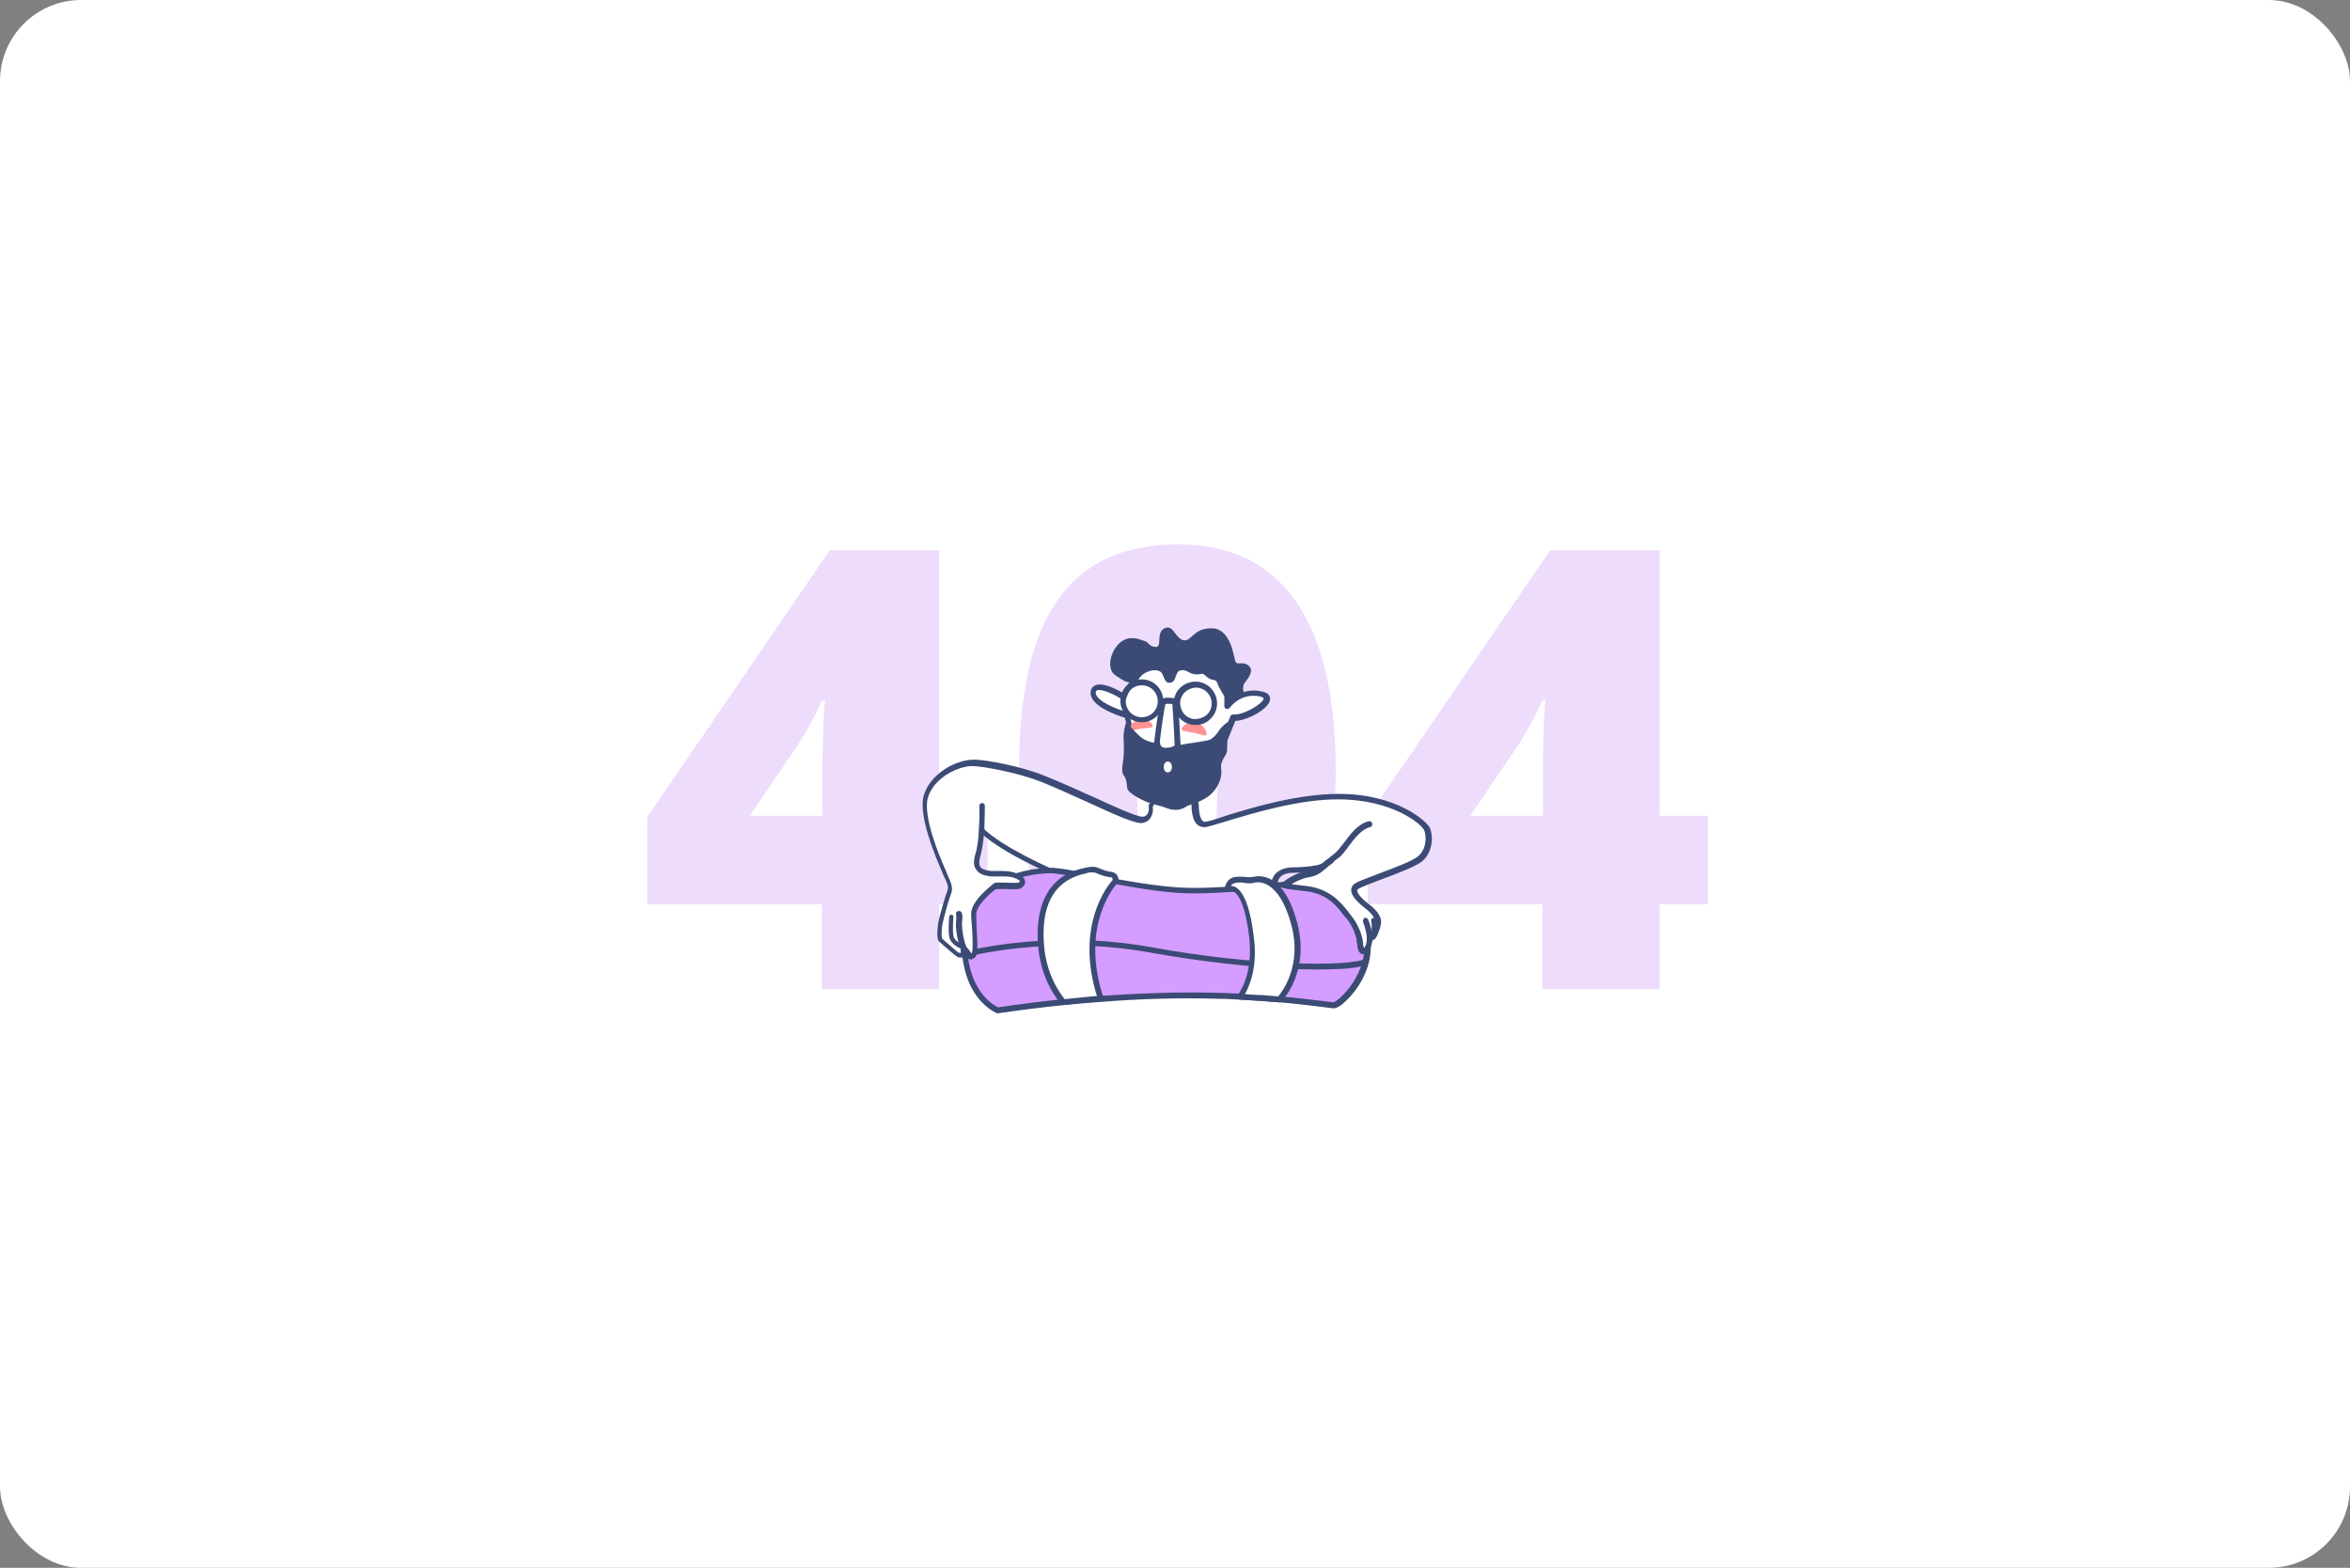 <svg width="1448" height="966" viewBox="0 0 1448 966" fill="none" xmlns="http://www.w3.org/2000/svg">
<rect x="0" y="0" width="1448" height="966" fill="#808080" stroke="none"/>
<g clip-path="url(#clip0_401_177)">
<rect width="1448" height="966" rx="50" fill="white"/>
<path d="M608.513 557.151H578.712V609.426H506.459V557.151H398.781V503.47L511.238 339.056H578.712V502.627H608.513V557.151ZM506.74 502.627V471.15C506.74 465.247 507.021 457.378 507.302 447.26C507.864 437.142 508.145 432.083 508.427 431.521H506.459C502.241 441.077 497.462 449.79 492.12 458.221L462.038 502.627H506.74Z" fill="#EEDCFC"/>
<path d="M823.024 474.803C823.024 522.582 814.871 557.713 799.127 579.916C783.102 602.119 758.643 613.361 725.468 613.361C693.137 613.361 668.958 601.838 652.371 578.511C636.065 555.184 627.912 520.614 627.912 474.803C627.912 426.743 635.784 391.612 652.09 369.128C668.115 346.644 692.574 335.402 725.749 335.402C757.799 335.402 782.259 347.206 798.565 370.533C814.59 393.86 823.024 428.43 823.024 474.803ZM700.446 474.803C700.446 505.438 702.414 526.516 706.069 537.758C710.005 549.281 716.19 554.903 725.187 554.903C734.183 554.903 740.65 549 744.586 537.196C748.24 525.392 750.208 504.594 750.208 474.803C750.208 444.731 748.24 423.933 744.586 411.848C740.65 399.762 734.464 393.86 725.468 393.86C716.471 393.86 710.005 399.762 706.35 411.286C702.133 422.809 700.446 443.887 700.446 474.803Z" fill="#EEDCFC"/>
<path d="M1052.44 557.151H1022.63V609.426H950.381V557.151H842.704V503.47L955.161 339.056H1022.63V502.627H1052.44V557.151ZM950.663 502.627V471.15C950.663 465.247 950.944 457.378 951.225 447.26C951.787 437.142 952.068 432.083 952.349 431.521H950.381C946.164 441.077 941.385 449.79 936.043 458.221L905.961 502.627H950.663Z" fill="#EEDCFC"/>
<path d="M846.359 576.544C846.359 576.544 848.889 572.609 849.452 568.393C850.014 564.177 846.078 560.243 842.704 557.713C839.331 555.184 831.178 548.439 836.238 545.347C841.299 542.256 868.288 534.105 874.755 529.046C881.221 523.987 881.221 514.712 879.534 510.778C877.847 506.562 859.573 490.542 824.992 490.542C790.412 490.542 748.803 507.405 742.618 507.686C736.433 507.967 736.714 496.444 736.714 496.444L735.87 490.542H712.817L709.162 496.444C709.162 496.444 710.568 504.314 704.101 505.157C697.635 505.719 665.585 488.575 642.531 479.581C628.474 473.96 606.545 470.025 599.798 470.025C589.396 470.025 573.933 478.176 570.559 491.104C567.185 504.033 578.712 530.17 581.524 536.634C584.335 543.099 586.303 546.471 584.897 549.844C583.492 553.216 580.118 565.583 579.274 568.955C578.712 572.328 578.712 578.511 579.274 579.073C579.837 579.635 589.396 588.067 590.239 588.348C591.082 588.629 595.862 589.472 593.894 584.975C596.143 587.505 597.268 591.439 599.236 588.348C601.204 584.975 599.236 570.361 599.236 563.053C599.236 555.746 611.325 546.471 612.449 545.909C613.574 545.347 623.414 545.909 625.944 545.909C628.474 545.909 631.848 542.536 625.944 540.007C620.04 537.478 614.698 538.883 610.2 538.602C605.702 538.321 598.392 536.915 601.485 527.36C602.89 523.144 603.453 516.961 603.734 511.059H604.015C616.666 523.706 647.03 536.634 647.03 536.634L666.71 549.844L727.155 565.021L772.138 556.87L784.789 545.347C784.789 545.347 784.227 536.353 796.878 536.353C803.345 536.353 812.622 535.229 814.309 534.105" fill="white"/>
<path d="M598.111 591.158C596.986 591.158 595.862 590.315 595.3 589.191C593.613 590.315 591.364 590.034 590.239 589.753C589.677 589.472 589.396 589.472 580.961 582.165C579.837 581.041 578.712 580.197 578.712 580.197C576.463 578.511 578.15 568.393 578.15 568.393C578.712 565.021 582.367 552.373 583.773 548.72C584.616 546.471 583.773 544.223 581.524 539.726C581.242 538.883 580.68 538.04 580.399 536.916L580.118 536.353C570.559 514.432 566.904 498.693 569.153 490.261C572.808 477.333 588.271 468.058 600.079 468.058C600.079 468.058 600.079 468.058 600.36 468.058C607.67 468.058 629.599 472.274 643.375 477.895C652.652 481.549 663.055 486.326 673.176 490.823C686.671 497.006 700.728 503.471 704.101 503.189C705.226 503.189 706.069 502.627 706.913 501.784C708.037 500.098 708.037 497.568 707.756 496.725C707.756 496.163 707.756 495.882 708.037 495.601L711.692 489.699C711.973 489.137 712.536 488.856 713.098 488.856H736.152C736.995 488.856 737.838 489.418 737.838 490.542L738.682 496.444C738.682 498.412 738.963 503.752 740.931 505.719C741.493 506.281 742.056 506.562 742.618 506.281C744.024 506.281 748.803 504.876 754.426 502.908C771.294 497.568 799.69 489.137 824.992 489.137C860.416 489.137 879.534 506 881.221 510.497C883.189 515.556 882.908 525.393 875.879 531.014C871.662 534.105 860.697 538.321 850.857 541.974C844.672 544.223 839.049 546.471 837.082 547.596C836.238 548.158 836.238 548.439 836.238 548.72C836.238 550.406 839.05 553.779 843.548 557.151C846.078 559.119 851.982 563.896 850.857 569.517C850.014 574.014 847.765 578.23 847.484 578.23C846.922 579.073 845.797 579.354 844.954 578.792C844.11 578.23 843.829 577.106 844.391 576.263C844.391 576.263 846.64 572.609 847.203 568.674C847.765 564.74 842.704 560.805 841.299 559.681C837.925 557.151 832.302 552.373 832.583 548.158C832.583 547.033 833.146 545.347 835.114 544.223C837.363 542.818 842.985 540.85 849.452 538.321C858.448 534.948 869.694 530.732 873.349 527.922C879.253 523.425 878.972 514.994 877.566 511.621C875.879 507.686 857.886 492.51 824.43 492.51C799.69 492.51 771.576 501.222 754.707 506.281C748.241 508.248 743.742 509.654 742.056 509.654C740.369 509.654 738.963 509.092 737.557 507.967C734.184 504.595 734.184 497.287 734.184 496.444L733.621 492.51H713.098L710.287 497.006C710.568 498.412 710.568 501.784 708.6 504.314C707.475 506 705.507 506.843 703.539 507.124C699.322 507.405 688.358 502.627 670.646 494.477C660.524 489.98 650.403 485.202 641.126 481.549C626.787 475.928 604.858 471.993 599.236 471.993C589.958 471.993 575.057 479.581 571.684 491.666C570.278 497.006 570.84 509.092 582.367 535.51L582.648 536.072C582.929 536.916 583.492 538.04 583.773 538.883C586.022 543.942 587.428 547.033 586.022 550.687C584.616 554.06 581.242 566.426 580.68 569.517C580.118 572.609 580.118 576.825 580.399 578.23C580.961 578.511 581.524 579.354 582.648 580.197C584.897 582.165 589.396 586.099 590.52 586.943C591.364 587.224 591.926 586.943 592.207 586.943C592.207 586.943 592.207 586.662 591.926 586.1C591.645 585.256 591.926 584.413 592.488 583.851C593.332 583.289 594.175 583.57 594.737 584.132C595.581 584.975 596.143 585.818 596.705 586.662C596.986 586.943 597.268 587.505 597.549 587.786C598.673 586.099 598.111 577.668 597.83 572.047C597.549 568.674 597.268 565.864 597.268 563.334C597.268 554.622 611.325 544.785 611.325 544.504C612.168 543.942 614.136 543.942 622.289 544.223C623.695 544.223 625.101 544.223 625.663 544.223C626.506 544.223 627.069 543.661 627.35 543.38C627.35 543.099 627.069 542.537 625.101 541.693C621.446 540.007 617.791 540.288 614.417 540.288C612.73 540.288 611.325 540.288 609.919 540.288C606.826 540.007 602.609 539.445 600.36 536.072C598.673 533.824 598.673 530.451 599.798 526.798C600.922 523.425 601.766 518.085 602.047 511.059C602.047 510.497 602.328 510.216 602.609 509.935C602.89 509.654 603.453 509.373 604.015 509.373H604.296C604.858 509.373 605.139 509.654 605.421 509.935C617.791 522.301 647.592 534.948 647.873 535.229L667.553 548.439L727.436 563.334L771.576 555.184L783.383 544.504C783.383 543.099 783.946 540.569 785.914 538.321C788.444 535.791 792.099 534.386 797.159 534.386C804.188 534.386 812.341 533.262 813.466 532.419C814.309 531.857 815.434 532.138 815.996 532.7C816.558 533.543 816.558 534.386 815.715 535.229C813.184 537.197 801.095 537.759 797.159 537.759C793.223 537.759 790.412 538.602 788.725 540.569C787.038 542.537 787.038 544.785 787.038 544.785C787.038 545.347 786.757 545.909 786.476 546.19L773.825 557.713C773.543 557.994 773.262 557.994 772.981 558.275L727.999 566.426C727.717 566.426 727.436 566.426 727.155 566.426L666.71 551.249C666.428 551.249 666.428 551.249 666.147 550.968L646.467 537.759C645.624 537.478 619.197 526.236 605.421 514.15C604.858 519.771 604.296 524.268 603.171 527.36C602.328 530.17 602.328 532.419 603.171 533.824C604.577 535.791 607.951 536.353 610.2 536.635C611.325 536.635 612.73 536.635 614.136 536.635C617.791 536.635 622.008 536.354 626.506 538.321C631.005 540.288 631.005 542.818 630.723 543.942C630.161 546.19 627.912 547.596 625.663 547.596C624.819 547.596 623.695 547.596 622.008 547.596C619.478 547.596 613.855 547.314 612.73 547.596C610.762 548.72 600.641 557.432 600.641 563.053C600.641 565.302 600.922 568.393 600.922 571.485C601.485 580.478 601.766 586.662 600.36 589.191C600.641 589.753 599.798 591.158 598.111 591.158Z" fill="#3B4B75"/>
<path d="M756.113 435.456C756.113 435.456 762.579 425.619 775.792 427.868C789.006 430.116 768.483 443.326 759.205 442.482L753.02 458.221L742.337 470.025L725.187 466.372L706.35 466.091L698.197 458.221L694.261 440.796C694.261 440.796 672.332 434.613 673.457 426.462C674.581 418.312 692.293 429.554 692.293 429.554C692.293 429.554 695.667 421.404 698.197 420.56C700.728 419.717 700.446 409.599 700.446 409.599L746.554 405.946L756.394 418.874V435.456H756.113Z" fill="white"/>
<path d="M742.618 471.712H742.337L725.187 468.058L706.632 467.777C706.069 467.777 705.788 467.496 705.507 467.215L697.354 459.346C697.073 459.065 696.792 458.783 696.792 458.502L693.137 442.201C688.357 440.796 670.926 434.894 672.051 426.182C672.332 423.652 673.738 422.809 674.862 422.247C679.361 420.279 687.795 424.495 692.012 427.025C693.418 423.933 695.667 419.717 698.197 418.874C698.76 418.312 699.322 413.815 699.041 409.6C699.041 408.756 699.603 407.913 700.727 407.632L746.835 403.979C747.397 403.979 747.959 404.26 748.522 404.541L758.362 417.469C758.643 417.75 758.643 418.031 758.643 418.593V430.678C762.017 427.868 768.202 424.214 776.917 425.9C782.259 426.744 782.821 429.554 782.54 431.24C781.696 436.862 768.764 443.888 761.173 444.169L755.269 458.783C755.269 459.064 754.988 459.065 754.988 459.346L744.305 471.15C743.461 471.431 742.899 471.712 742.618 471.712ZM707.194 463.842L725.468 464.123L742.055 467.777L751.895 456.816L758.08 441.358C758.362 440.515 759.205 440.234 759.767 440.234C765.952 440.796 778.042 433.77 778.604 430.397C778.604 429.835 777.198 429.273 775.792 428.992C763.985 427.025 758.081 435.737 757.799 436.018C757.237 436.58 756.675 436.862 755.831 436.862C754.988 436.58 754.426 436.018 754.426 435.175V419.155L745.429 407.351L702.133 411.005C702.133 415.221 701.571 421.123 698.76 421.966C697.916 422.247 695.386 426.182 693.98 430.116C693.699 430.678 693.418 430.959 692.856 431.24C692.293 431.522 691.731 431.24 691.45 430.959C686.67 427.868 678.798 424.214 675.987 425.338C675.706 425.338 675.425 425.619 675.144 426.463C674.581 431.522 688.076 437.143 694.823 438.829C695.386 439.11 695.948 439.391 695.948 440.234L699.884 457.097L707.194 463.842Z" fill="#3B4B75"/>
<path d="M821.619 619.545C810.654 618.139 799.409 617.015 788.444 615.891C784.789 615.61 781.134 615.329 777.48 615.048C772.981 614.767 768.483 614.486 763.704 614.205C758.362 613.924 753.301 613.642 748.241 613.642C725.187 613.08 701.571 613.642 678.236 615.61C674.582 615.891 670.927 616.172 667.272 616.453C663.336 616.734 659.119 617.296 655.183 617.577C641.407 618.982 627.912 620.669 614.979 622.636C614.979 622.636 593.613 614.767 594.175 578.792C594.737 542.818 633.816 536.354 647.873 536.635C658.275 536.635 704.664 548.439 731.935 549.001C759.205 549.563 790.693 544.223 806.718 544.785C822.743 545.347 842.704 562.21 842.704 583.57C842.704 604.368 824.43 619.826 821.619 619.545Z" fill="#D49DFF"/>
<path d="M614.98 624.322C614.699 624.322 614.417 624.322 614.417 624.322C613.574 624.041 591.926 615.329 592.488 578.792C593.051 543.942 628.756 534.667 647.873 534.667C652.09 534.667 661.649 536.353 673.738 538.883C692.294 542.536 715.628 546.752 731.935 547.033C746.835 547.314 763.141 545.909 777.48 544.504C789.288 543.38 799.409 542.536 806.718 542.817C823.868 543.38 844.673 561.648 844.673 583.289C844.673 597.903 836.238 610.551 828.366 617.577C826.398 619.544 823.306 621.512 821.338 621.231C810.092 619.825 798.846 618.42 788.444 617.577C784.789 617.296 781.135 617.015 777.48 616.734C772.981 616.453 768.483 616.172 763.985 615.891C758.924 615.61 753.583 615.329 748.522 615.329C726.593 614.767 702.977 615.329 678.518 617.296C674.863 617.577 671.208 617.858 667.553 618.139C663.617 618.42 659.4 618.982 655.464 619.263C641.969 620.669 628.474 622.355 614.98 624.322ZM647.592 538.04C629.88 538.04 596.424 546.471 595.862 578.511C595.3 610.27 612.168 619.263 614.98 620.669C628.193 618.701 641.688 617.015 654.902 615.61C658.838 615.329 663.055 614.766 666.991 614.485C670.646 614.204 674.301 613.923 677.955 613.642C702.415 611.956 726.031 611.113 748.241 611.675C753.301 611.675 758.643 611.956 763.704 612.237C768.202 612.518 772.7 612.799 777.48 613.08C781.135 613.361 784.789 613.642 788.444 613.923C799.128 614.767 810.092 616.172 821.619 617.577C824.43 617.015 840.737 602.681 840.737 583.008C840.737 563.053 821.9 546.752 806.437 546.19C799.409 545.909 789.288 546.752 777.761 547.876C763.423 549.282 747.116 550.687 731.935 550.406C715.066 550.125 691.731 545.628 672.895 541.974C661.368 540.007 651.528 538.04 647.592 538.04Z" fill="#3B4B75"/>
<path d="M812.06 597.341C786.195 597.341 747.96 593.969 708.881 586.943C647.311 575.701 595.581 589.472 595.019 589.753C594.175 590.034 593.051 589.472 592.769 588.629C592.488 587.786 593.051 586.661 593.894 586.38C594.456 586.099 647.03 572.328 709.162 583.57C772.138 595.093 828.085 595.655 840.455 591.158C841.299 590.877 842.423 591.439 842.705 592.283C842.986 593.126 842.705 594.25 841.58 594.531C836.801 596.498 826.117 597.341 812.06 597.341Z" fill="#3B4B75"/>
<path d="M593.05 584.694H592.769C592.488 584.694 585.741 582.446 584.897 577.106C584.054 572.328 584.897 565.302 584.897 564.739C584.897 563.896 585.46 563.615 586.303 563.615C587.146 563.615 587.709 564.458 587.428 565.02C587.428 565.02 586.865 572.328 587.428 576.544C587.99 580.197 593.613 582.165 593.613 582.165C594.175 582.446 594.737 583.008 594.456 583.851C594.175 584.132 593.613 584.694 593.05 584.694Z" fill="#3B4B75"/>
<path d="M844.954 580.197C844.672 580.197 844.11 579.916 843.829 579.635C843.267 579.073 843.548 578.23 844.11 577.668C845.235 576.825 845.516 571.485 844.954 566.988C844.954 566.145 845.516 565.583 846.078 565.583C846.922 565.583 847.484 566.145 847.484 566.707C847.765 569.236 848.327 577.387 845.516 579.635C845.516 580.197 845.235 580.197 844.954 580.197Z" fill="#3B4B75"/>
<path d="M725.468 461.032C724.625 461.032 723.781 460.189 723.781 459.345C723.5 450.914 722.657 437.423 722.376 433.77C721.251 433.77 719.283 433.489 718.158 433.77C717.315 436.58 715.628 448.103 714.504 458.221C714.504 459.064 713.66 459.908 712.536 459.626C711.692 459.626 710.849 458.502 711.13 457.659C714.222 431.802 715.347 431.24 715.909 430.678C717.596 429.273 723.781 430.116 724.625 430.397C725.749 430.959 726.03 431.24 727.436 459.064C727.436 460.189 726.593 461.032 725.468 461.032Z" fill="#3B4B75"/>
<path d="M710.287 446.979C710.568 448.665 707.194 448.384 703.258 448.947C699.322 449.509 696.23 450.914 695.949 449.509C695.667 447.822 698.198 443.888 702.134 443.325C706.07 442.482 710.005 445.574 710.287 446.979Z" fill="#FF9292"/>
<path d="M703.539 445.012C696.23 445.012 690.326 439.11 690.326 431.803C690.326 424.495 696.23 418.593 703.539 418.593C710.849 418.593 716.753 424.495 716.753 431.803C716.753 439.11 710.849 445.012 703.539 445.012ZM703.539 422.247C698.198 422.247 693.699 426.463 693.699 432.084C693.699 437.424 697.916 441.92 703.539 441.92C708.881 441.92 713.379 437.705 713.379 432.084C713.379 426.463 708.881 422.247 703.539 422.247Z" fill="#3B4B75"/>
<path d="M727.999 448.947C727.717 450.633 731.372 450.633 735.589 451.476C739.806 452.319 743.18 454.287 743.461 452.319C743.743 450.633 741.212 446.136 736.995 445.012C732.778 444.169 728.561 447.26 727.999 448.947Z" fill="#FF9292"/>
<path d="M736.714 446.698C736.433 446.698 736.152 446.698 735.871 446.698C732.216 446.417 729.123 445.012 726.593 442.201C724.344 439.672 722.938 436.299 723.219 432.646C723.5 425.338 729.686 419.717 737.276 419.998C744.586 420.279 750.209 426.744 749.928 434.051C749.647 437.705 748.241 440.796 745.429 443.325C743.18 445.574 740.088 446.698 736.714 446.698ZM727.155 432.927C727.155 435.456 727.999 437.986 729.686 439.953C731.372 441.92 733.903 443.044 736.433 443.044C738.963 443.044 741.493 442.201 743.461 440.515C745.429 438.829 746.554 436.299 746.554 433.77C746.835 428.43 742.618 423.933 737.276 423.652C731.935 423.652 727.436 427.587 727.155 432.927Z" fill="#3B4B75"/>
<path d="M703.539 394.423C703.539 394.423 696.229 390.769 690.325 395.828C684.421 400.606 681.329 412.129 687.233 416.064C693.137 419.998 694.261 420.56 697.916 420.56C701.852 420.841 701.009 417.188 705.507 414.658C710.005 412.129 714.785 412.41 716.19 415.22C717.596 418.031 717.877 421.404 721.532 420.56C725.187 419.717 723.781 413.534 727.717 412.972C731.653 412.41 732.497 415.22 736.714 415.502C740.931 415.783 740.088 413.815 743.461 416.907C746.835 419.998 749.084 418.031 749.927 420.56C750.771 423.09 753.02 426.744 754.707 429.554C756.394 432.365 756.394 435.456 756.394 435.456C756.394 435.456 762.86 428.992 767.077 427.868C767.077 427.868 764.547 423.933 767.077 420.56C769.607 417.188 772.981 412.972 769.045 409.88C765.109 407.07 762.298 410.443 761.173 407.351C760.049 404.259 758.362 387.115 746.554 387.115C734.746 387.115 734.465 395.547 729.123 394.423C723.781 393.017 723.219 384.586 717.596 387.115C711.973 389.645 716.472 398.919 711.973 398.638C706.913 398.076 708.881 395.547 703.539 394.423Z" fill="#3B4B75"/>
<path d="M756.113 454.286C755.832 451.757 760.33 445.574 759.206 444.45C758.081 443.325 754.145 446.417 752.458 448.384C750.771 450.071 748.522 455.411 743.743 456.254C738.963 457.097 734.184 457.94 731.372 458.221C728.561 458.783 725.469 459.345 725.469 459.345C725.469 459.345 723.219 462.718 718.44 462.718C713.661 462.718 712.817 460.189 712.817 459.064C712.817 457.94 712.817 457.94 712.817 457.94C712.817 457.94 706.351 457.378 702.415 453.724C698.479 450.071 694.262 445.855 694.543 443.044C694.543 443.044 692.013 449.79 692.294 454.849C692.575 459.907 692.575 463.842 692.294 466.653C692.013 469.463 690.607 475.365 692.294 477.614C693.981 479.581 694.262 482.391 694.543 485.483C694.824 488.575 704.664 494.196 712.255 495.882C720.127 497.849 719.283 498.692 723.782 498.973C728.561 499.255 729.967 497.006 733.34 495.882C736.714 494.758 741.212 493.352 745.43 489.98C749.647 486.607 753.301 479.862 752.458 473.96C751.615 468.058 756.113 465.81 756.113 462.156C756.113 459.064 756.394 457.097 756.113 454.286ZM719.565 475.927C718.159 475.927 717.034 474.522 717.034 472.555C717.034 470.587 718.159 469.182 719.565 469.182C720.97 469.182 722.095 470.587 722.095 472.555C722.095 474.522 720.97 475.927 719.565 475.927Z" fill="#3B4B75"/>
<path d="M717.596 464.404C715.628 464.404 713.942 463.842 712.817 462.437C710.849 460.469 711.13 457.94 711.13 457.659C711.13 456.535 711.973 455.973 713.098 455.973C713.941 455.973 714.785 456.816 714.785 457.659C714.785 457.659 714.785 459.064 715.628 459.907C716.191 460.469 717.034 460.751 718.159 460.751C722.095 460.751 724.063 459.345 724.063 459.064C724.063 458.221 724.906 457.378 725.749 457.378C726.874 457.378 727.436 458.221 727.717 459.064C727.717 459.626 727.717 460.751 726.593 461.594C724.625 463.561 721.532 464.404 717.596 464.404C717.877 464.404 717.596 464.404 717.596 464.404Z" fill="#3B4B75"/>
<path d="M788.444 615.89C784.789 615.609 781.135 615.328 777.48 615.047C772.981 614.766 768.483 614.485 763.704 614.204C763.704 614.204 774.106 602.119 771.013 576.824C767.921 551.53 761.173 547.876 759.487 547.876C757.8 547.876 756.394 547.876 756.394 547.876C756.394 547.876 756.675 543.098 761.455 542.536C766.234 541.974 768.202 543.66 772.419 542.536C776.636 541.412 790.131 541.131 797.722 570.079C805.032 598.746 788.444 615.89 788.444 615.89Z" fill="white"/>
<path d="M788.444 617.577C784.508 617.296 780.853 617.015 777.48 616.734C772.981 616.453 768.483 616.172 763.985 615.891C763.422 615.891 762.86 615.328 762.579 614.766C762.298 614.204 762.298 613.361 762.86 612.799C762.86 612.799 772.7 600.714 769.608 576.543C766.515 550.968 760.049 549.282 759.768 549.282C757.8 549.282 756.394 549.282 756.394 549.282C755.55 549.282 754.707 548.438 754.707 547.314C754.988 545.066 756.394 540.85 761.454 540.288C763.985 540.007 765.953 540.288 767.358 540.288C769.045 540.569 770.17 540.569 772.138 540.288C776.636 539.164 791.256 538.039 799.409 568.955C806.999 598.465 790.693 615.891 789.85 616.734C789.288 617.577 789.006 617.577 788.444 617.577ZM767.077 612.518C770.451 612.799 774.106 613.08 777.48 613.08C780.853 613.361 784.227 613.642 787.601 613.923C790.412 610.551 802.22 594.812 795.754 570.079C788.163 541.693 775.23 543.098 772.7 543.942C770.17 544.504 768.483 544.223 766.515 543.942C765.109 543.661 763.704 543.661 761.454 543.942C759.768 544.223 758.924 545.066 758.362 545.909C758.643 545.909 758.924 545.909 758.924 545.909C760.049 545.909 768.764 546.19 772.419 576.262C775.23 595.655 769.889 607.459 767.077 612.518Z" fill="#3B4B75"/>
<path d="M678.236 615.328C674.581 615.61 670.927 615.891 667.272 616.172C663.336 616.453 659.119 617.015 655.183 617.296C655.183 617.296 641.969 604.367 641.126 579.354C640.001 554.34 650.122 539.726 668.959 536.353C668.959 536.353 673.176 535.229 675.706 536.353C678.517 537.477 681.61 538.602 684.703 538.883C687.795 539.164 687.233 543.098 687.233 543.098C687.233 543.098 664.179 567.269 677.112 611.956L678.236 615.328Z" fill="white"/>
<path d="M655.183 619.263C654.621 619.263 654.339 618.982 654.058 618.701C653.496 618.139 640.564 604.93 639.439 579.635C638.314 554.06 648.436 538.602 668.678 534.667C668.959 534.667 673.457 533.262 676.55 534.667C679.642 536.072 682.454 536.915 684.984 537.196C686.39 537.478 687.233 538.04 688.077 538.883C689.482 540.569 689.201 543.099 688.92 543.38C688.92 543.661 688.639 543.942 688.358 544.223C688.077 544.504 666.147 568.112 678.799 611.113L679.923 614.766C680.205 615.329 679.923 615.891 679.642 616.172C679.361 616.734 678.799 617.015 678.237 617.015C674.582 617.296 670.927 617.577 667.272 617.858C663.336 618.42 659.4 618.701 655.183 619.263ZM672.895 537.478C671.489 537.478 670.083 537.759 669.521 538.04C650.966 541.693 641.969 555.465 643.094 579.354C643.937 600.433 653.777 612.799 656.026 615.61C659.681 615.329 663.617 614.766 667.272 614.485C670.083 614.204 673.176 613.923 675.987 613.642L675.425 612.237C663.055 570.079 682.173 545.909 685.546 542.255C685.546 541.693 685.546 541.131 685.265 540.85C685.265 540.85 684.984 540.569 684.703 540.569C681.891 540.288 678.518 539.445 675.144 537.759C674.301 537.759 673.738 537.478 672.895 537.478Z" fill="#3B4B75"/>
<path d="M590.52 563.053C590.52 563.053 590.802 564.739 590.52 568.112C590.239 571.485 591.926 582.446 594.175 584.975C596.424 587.504 597.549 591.439 599.517 588.348C601.485 584.975 599.517 570.36 599.517 563.053C599.517 555.746 611.606 546.471 612.731 545.909C613.855 545.347 623.695 545.909 626.225 545.909C628.756 545.909 632.129 542.536 626.225 540.007C620.321 537.477 614.98 538.883 610.482 538.602C605.983 538.321 598.674 536.915 601.766 527.36C603.172 523.144 603.734 516.961 604.015 511.059C604.578 503.47 604.296 496.725 604.296 496.725" fill="white"/>
<path d="M598.111 591.158C596.424 591.158 595.3 589.753 594.456 588.067C593.894 587.505 593.613 586.661 593.051 586.099C590.239 583.008 588.552 571.485 589.115 567.831C589.396 564.74 589.115 563.334 589.115 563.334C588.833 562.491 589.396 561.367 590.52 561.367C591.364 561.086 592.488 561.648 592.769 562.772C592.769 563.053 593.332 564.739 592.769 568.393C592.488 572.047 594.175 582.165 595.862 583.851C596.705 584.694 597.268 585.537 597.83 586.38C598.111 586.661 598.392 587.224 598.673 587.505C599.798 585.818 599.236 577.387 598.955 571.766C598.673 568.393 598.392 565.583 598.392 563.053C598.392 554.341 612.449 544.504 612.449 544.223C613.293 543.661 615.261 543.661 623.414 543.942C624.82 543.942 626.225 543.942 626.788 543.942C627.631 543.942 628.193 543.38 628.474 543.099C628.474 542.817 628.193 542.255 626.225 541.412C622.57 539.726 618.916 540.007 615.542 540.007C613.855 540.007 612.449 540.007 611.044 540.007C607.951 539.726 603.734 539.164 601.485 535.791C599.798 533.543 599.798 530.17 600.923 526.517C602.047 523.144 602.891 517.804 603.172 510.778C603.734 503.189 603.453 496.444 603.453 496.444C603.453 495.601 604.296 494.758 605.14 494.758C606.264 494.758 606.827 495.601 606.827 496.444C606.827 496.444 606.826 503.47 606.545 511.059C605.983 518.366 605.14 523.987 604.015 527.641C603.172 530.451 603.172 532.7 604.015 534.105C605.421 536.072 608.794 536.634 611.044 536.915C612.168 536.915 613.574 536.915 614.98 536.915C618.634 536.915 622.852 536.634 627.35 538.602C631.848 540.569 631.848 543.099 631.567 544.223C631.005 546.471 628.756 547.876 626.506 547.876C625.663 547.876 624.538 547.876 622.852 547.876C620.321 547.876 614.698 547.595 613.574 547.876C611.606 549.001 601.485 557.713 601.485 563.334C601.485 565.583 601.766 568.674 601.766 571.766C602.328 580.759 602.609 586.942 601.204 589.472C600.641 589.753 599.798 591.158 598.111 591.158Z" fill="#3B4B75"/>
<path d="M839.893 587.786C839.612 587.786 839.612 587.786 839.331 587.786C837.082 587.223 836.519 584.132 836.238 581.04C835.957 576.825 833.427 570.079 829.772 565.864C829.21 565.302 828.648 564.458 827.804 563.615C823.868 558.275 817.683 550.406 804.469 549.001C789.288 547.314 789.288 547.033 789.288 545.347C789.288 544.785 789.85 544.223 790.412 543.661C791.537 542.818 798.846 537.478 805.594 536.634C810.092 536.072 813.747 532.981 817.402 529.889C819.089 528.484 820.494 527.36 822.181 525.954C824.149 524.549 826.117 521.739 828.366 518.928C832.302 513.588 836.801 507.686 843.267 506C844.11 505.719 845.235 506.281 845.516 507.405C845.797 508.248 845.235 509.372 844.11 509.654C838.769 511.059 834.833 516.399 831.178 521.177C828.929 524.268 826.679 527.36 824.149 529.046C822.462 530.17 821.057 531.576 819.37 532.7C815.434 536.072 811.217 539.445 805.875 540.288C802.22 540.85 798.284 542.817 795.473 544.504C797.441 544.785 800.252 545.066 804.75 545.628C819.37 547.314 826.398 556.308 830.616 561.648C831.178 562.491 831.74 563.334 832.302 563.896C836.52 568.955 839.331 576.263 839.612 581.04C839.612 582.446 839.893 583.289 840.174 583.851C840.455 583.57 840.737 583.008 841.018 582.446C843.267 578.511 840.737 570.642 839.612 567.831C839.331 566.988 839.612 565.864 840.455 565.583C841.299 565.302 842.423 565.583 842.705 566.426C843.267 567.55 847.484 577.949 843.829 584.132C843.267 585.818 841.861 587.786 839.893 587.786Z" fill="#3B4B75"/>
<path d="M841.299 567.269C841.299 567.269 845.797 577.949 842.704 583.289C839.331 588.91 838.487 585.256 837.925 581.041C837.644 576.825 835.114 569.518 831.178 564.74C826.961 559.962 820.775 549.001 804.75 547.315C788.444 545.628 791.256 545.347 791.256 545.347C791.256 545.347 798.846 539.445 805.594 538.321C812.341 537.197 813.747 534.105 819.651 530.17" fill="white"/>
<path d="M839.893 587.786C839.612 587.786 839.612 587.786 839.331 587.786C837.082 587.224 836.519 584.132 836.238 581.041C835.957 576.825 833.427 570.08 829.772 565.864C829.21 565.302 828.647 564.459 827.804 563.615C823.868 558.275 817.683 550.406 804.469 549.001C789.288 547.314 789.288 547.033 789.288 545.347C789.288 544.785 789.85 544.223 790.412 543.661C791.537 542.818 798.846 537.478 805.594 536.635C809.811 536.072 811.779 534.386 814.59 532.138C815.715 531.014 817.121 529.889 819.089 528.765C819.932 528.203 821.057 528.484 821.619 529.327C822.181 530.17 821.9 531.295 821.057 531.857C819.37 532.981 817.964 534.105 816.84 535.229C813.747 537.759 811.498 539.726 806.156 540.569C802.501 541.131 798.565 543.099 795.754 544.785C797.722 545.066 800.533 545.347 805.032 545.909C819.651 547.596 826.68 556.589 830.897 561.929C831.459 562.772 832.021 563.615 832.583 564.178C836.801 569.236 839.612 576.544 839.893 581.322C839.893 582.727 840.174 583.57 840.455 584.132C840.737 583.851 841.018 583.289 841.299 582.727C843.548 578.792 841.018 570.923 839.893 568.112C839.612 567.269 839.893 566.145 840.737 565.864C841.58 565.583 842.705 565.864 842.986 566.707C843.548 567.831 847.765 578.23 844.11 584.413C843.267 585.818 841.861 587.786 839.893 587.786Z" fill="#3B4B75"/>
</g>
<defs>
<clipPath id="clip0_401_177">
<rect width="1448" height="966" rx="50" fill="white"/>
</clipPath>
</defs>
</svg>
